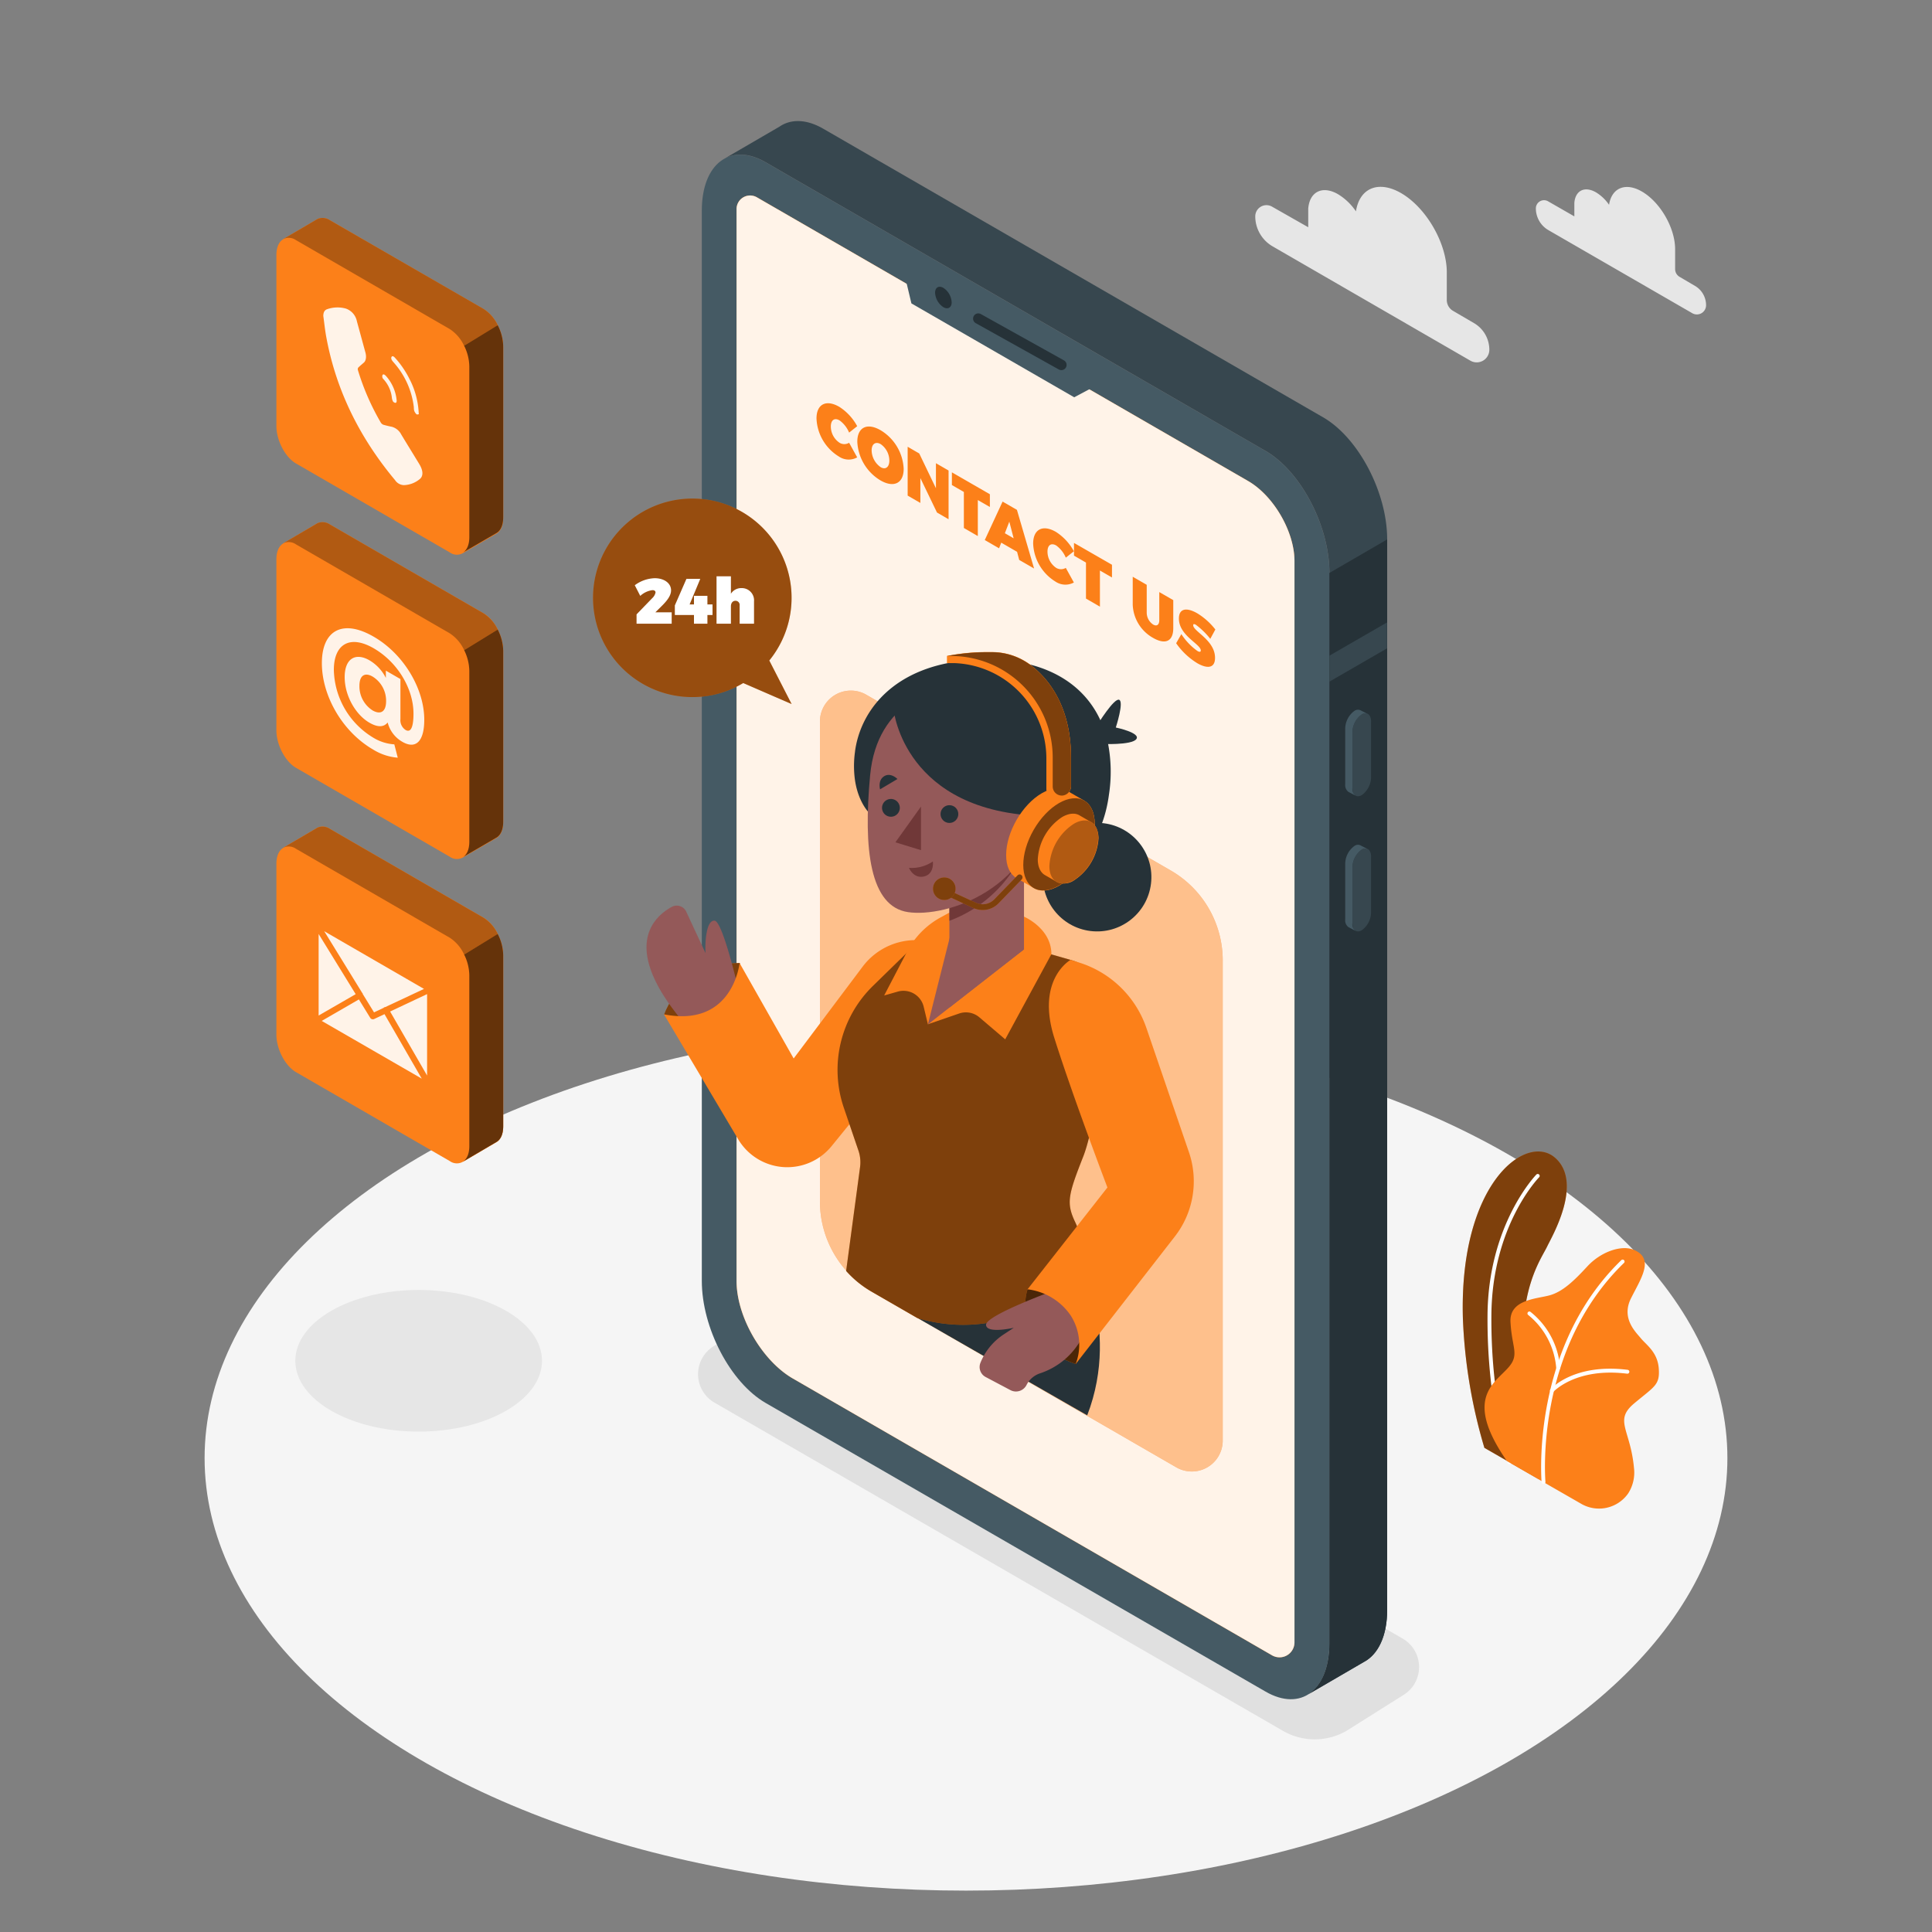 <svg xmlns="http://www.w3.org/2000/svg" viewBox="0 0 500 500"><rect x="0" y="0" width="500" height="500" fill="#808080" stroke="none"/><ellipse cx="250" cy="377.35" rx="197.05" ry="111.94" style="fill:#f5f5f5" id="freepik--Floor--inject-141"/><g id="freepik--Shadows--inject-141"><path d="M332 447.93 184.91 363a8.5 8.5 0 0 1 0-14.73l14.51-9.15a16.5 16.5 0 0 1 16.47 0L363 424.06a8.5 8.5 0 0 1 0 14.73l-14.51 9.14a16.46 16.46 0 0 1-16.49 0Z" style="fill:#e0e0e0"/><ellipse cx="108.35" cy="352.17" rx="31.92" ry="18.33" style="fill:#e6e6e6"/></g><g id="freepik--Plants--inject-141"><path d="m384.16 374.7 14 8.05s-7.15-22.47-3.34-45.12c1.44-8.56 4.53-12.81 5.61-15.1s9.45-16.44 2-22.92-24.78 6.55-23.84 41.42a135.23 135.23 0 0 0 5.57 33.67Z" style="fill:#fc8019"/><path d="m384.16 374.7 14 8.05s-7.15-22.47-3.34-45.12c1.44-8.56 4.53-12.81 5.61-15.1s9.45-16.44 2-22.92-24.78 6.55-23.84 41.42a135.23 135.23 0 0 0 5.57 33.67Z" style="opacity:.5"/><path d="M390.67 378.94a.49.49 0 0 1-.47-.32c-.05-.15-5.4-14.77-5.23-38.27s12.52-36.26 12.64-36.38a.5.5 0 0 1 .71 0 .5.5 0 0 1 0 .71c-.12.12-12.18 12.5-12.35 35.68s5.11 37.78 5.17 37.92a.5.5 0 0 1-.3.64.47.47 0 0 1-.17.02Z" style="fill:#fff"/><path d="m390 378.14 19.14 11a9.21 9.21 0 0 0 12.22-2.63 10 10 0 0 0 1.51-6.65c-.92-9.94-5.24-12.23.05-16.66s6.67-4.74 6.37-9-3.21-6.12-4.59-7.8-5.2-5.2-2.6-10.4 6.15-10.23.77-12.53c-3.21-1.38-8.56.46-12.08 4.28s-6.42 6.57-9.79 7.49-10.39 1.07-10.09 6.88 1.84 7.8.46 10.39c-2.6 4.84-13.91 7.59-1.37 25.63Z" style="fill:#fc8019"/><path d="M399.46 384.06a.52.52 0 0 1-.5-.46c0-.34-2.94-34.66 20.66-57.5a.5.5 0 0 1 .69.72c-23.26 22.51-20.38 56.35-20.35 56.69a.5.5 0 0 1-.45.54Z" style="fill:#fff"/><path d="M403.25 354.52a.5.5 0 0 1-.5-.46 19.64 19.64 0 0 0-7.23-13.73.5.5 0 0 1-.12-.7.49.49 0 0 1 .69-.12 20.37 20.37 0 0 1 7.66 14.49.51.51 0 0 1-.46.55ZM401.62 360.41a.5.5 0 0 1-.33-.12.51.51 0 0 1-.05-.71c.24-.28 6.15-6.8 20-5.07a.5.5 0 0 1 .43.56.51.51 0 0 1-.56.44c-13.3-1.67-19.07 4.67-19.13 4.73a.51.51 0 0 1-.36.17Z" style="fill:#fff"/></g><g id="freepik--Device--inject-141"><path d="m327.52 437.78-129.36-74.69c-9.13-5.27-16.53-19.41-16.53-31.58v-277c0-12.17 7.4-17.76 16.53-12.49l129.36 74.69c9.13 5.27 16.53 19.41 16.53 31.58v277c0 12.16-7.4 17.76-16.53 12.49Z" style="fill:#455a64"/><path d="M342.42 108 213.05 33.31c-3.9-2.25-7.48-2.51-10.31-1.13a8.45 8.45 0 0 0-1 .59l-14.5 8.43c2.92-1.75 6.74-1.62 10.93.8l129.36 74.69c9.13 5.27 16.53 19.41 16.53 31.58v277c0 6.44-2.07 11-5.37 13.16L353 430.1c3.65-1.94 6-6.69 6-13.5v-277c0-12.19-7.45-26.33-16.58-31.6Z" style="fill:#37474f"/><path d="M344.05 148.27v277c0 6.44-2.07 11-5.37 13.16L353 430.1c3.65-1.94 6-6.69 6-13.5v-277l-14.9 8.65Z" style="fill:#263238"/><path style="fill:#37474f" d="m358.95 161.09-14.9 8.6v6.72l14.9-8.61v-6.71zM352.42 205.78c-1.33.77-2.41-.05-2.41-1.82v-14.45a5.78 5.78 0 0 1 2.41-4.61c1.33-.77 2.41 0 2.41 1.82v14.45a5.78 5.78 0 0 1-2.41 4.61Z"/><path d="M350 204v-14.49a5.78 5.78 0 0 1 2.41-4.61 1.54 1.54 0 0 1 1.52-.14l-1.81-.93a1.56 1.56 0 0 0-1.56.12 5.8 5.8 0 0 0-2.42 4.61V203a2.17 2.17 0 0 0 .82 1.93l1.89 1A2.08 2.08 0 0 1 350 204Z" style="fill:#455a64"/><path d="M352.42 240.75c-1.33.77-2.41 0-2.41-1.82v-14.45a5.79 5.79 0 0 1 2.41-4.61c1.33-.77 2.41 0 2.41 1.83v14.44a5.76 5.76 0 0 1-2.41 4.61Z" style="fill:#37474f"/><path d="M350 238.93v-14.45a5.79 5.79 0 0 1 2.41-4.61 1.57 1.57 0 0 1 1.52-.14l-1.81-.94a1.51 1.51 0 0 0-1.56.12 5.77 5.77 0 0 0-2.42 4.61V238a2.16 2.16 0 0 0 .82 1.93l1.89 1a2.07 2.07 0 0 1-.85-2Z" style="fill:#455a64"/><path d="M323 124.48 195.88 51.06a3.51 3.51 0 0 0-5.26 3v277.45c0 9.26 6.57 20.63 14.59 25.26l124 71.63a3.87 3.87 0 0 0 5.8-3.35V145.31c.05-7.64-5.37-17.01-12.01-20.83Z" style="fill:#fc8019"/><path d="M323 124.48 195.88 51.06a3.51 3.51 0 0 0-5.26 3v277.45c0 9.26 6.57 20.63 14.59 25.26l124 71.63a3.87 3.87 0 0 0 5.8-3.35V145.31c.05-7.64-5.37-17.01-12.01-20.83Z" style="fill:#fff;opacity:.9"/><path style="fill:#455a64" d="m233.9 70.23 1.97 8.29 42.14 24.3 7.28-3.88-51.39-28.71z"/><path d="M246.29 78.24c0 1.38-1 1.93-2.16 1.25a4.78 4.78 0 0 1-2.13-3.74c0-1.37 1-1.93 2.16-1.24a4.76 4.76 0 0 1 2.13 3.73ZM274.68 95.79a1.41 1.41 0 0 1-.66-.17l-21.52-12a1.35 1.35 0 0 1 1.31-2.36l21.53 12a1.35 1.35 0 0 1-.66 2.53Z" style="fill:#263238"/><path d="M217.28 108.8c-1.31-.76-2.26-.1-2.26 1.57a5.07 5.07 0 0 0 2.26 4.22 2.38 2.38 0 0 0 2.47 0l2.09 3.78a4.53 4.53 0 0 1-4.75-.23 12.11 12.11 0 0 1-5.78-9.84c0-3.71 2.49-5 5.92-3a13.54 13.54 0 0 1 4.61 5l-2.09 1.66a7.37 7.37 0 0 0-2.47-3.16ZM233.87 121.33c0 3.74-2.53 5-6 3a12.35 12.35 0 0 1-6-10c0-3.74 2.53-5 6-3a12.28 12.28 0 0 1 6 10Zm-8.29-4.77a5.42 5.42 0 0 0 2.34 4.35c1.24.72 2.24 0 2.24-1.7a5.23 5.23 0 0 0-2.24-4.27c-1.26-.73-2.34-.11-2.34 1.62ZM237.9 117.36l4.32 9v-6.48l3.27 1.89v12.61l-3-1.74-4.3-8.92v6.44l-3.29-1.9v-12.64ZM256.18 127.91v3.3l-3.12-1.8v9.32l-3.61-2.09v-9.32l-3.1-1.79v-3.29ZM263.22 142.81l-4.1-2.37-.56 1.46-3.7-2.14 4.61-9.95 3.71 2.14 4.44 15.18-3.85-2.22Zm-.89-3.5-1.12-4.31-1.15 3ZM273.35 141.17c-1.31-.75-2.26-.1-2.26 1.58a5.09 5.09 0 0 0 2.26 4.22 2.42 2.42 0 0 0 2.48 0l2.09 3.78a4.59 4.59 0 0 1-4.76-.23 12.11 12.11 0 0 1-5.78-9.85c0-3.71 2.5-5 5.92-3a13.76 13.76 0 0 1 4.62 5l-2.09 1.65a7.53 7.53 0 0 0-2.48-3.15ZM287.78 146.16v3.29l-3.12-1.8V157l-3.61-2.09v-9.32l-3.1-1.79v-3.29ZM298.45 161.64c.89.51 1.57.11 1.57-1.14v-7.27l3.62 2.08v7.27c0 3.35-2 4.35-5.2 2.52a10.3 10.3 0 0 1-5.29-8.57v-7.27l3.62 2.09v7.27a3.71 3.71 0 0 0 1.68 3.02ZM309.47 161.68c-.41-.23-.67-.24-.67.14 0 1.58 5.65 3.86 5.65 8.43 0 2.8-2.13 2.81-4.59 1.39a18.27 18.27 0 0 1-5.47-5.17l1.34-2.36a16.08 16.08 0 0 0 4.16 4.36c.53.31.87.31.87-.14 0-1.64-5.66-3.82-5.66-8.25 0-2.52 1.84-3 4.68-1.4a17.42 17.42 0 0 1 4.75 4.23l-1.31 2.42a19.69 19.69 0 0 0-3.75-3.65Z" style="fill:#fc8019"/></g><g id="freepik--speech-bubble--inject-141"><path d="M199.09 170.94a25.69 25.69 0 1 0-6.74 5.83l12.52 5.44Z" style="fill:#fc8019"/><path d="M199.09 170.94a25.69 25.69 0 1 0-6.74 5.83l12.52 5.44Z" style="opacity:.4"/><path d="M169.65 153.34c0-.39-.28-.61-.79-.61a5.72 5.72 0 0 0-3.16 1.49l-1.42-2.76a9.08 9.08 0 0 1 5.17-1.82c2.4 0 4.22 1.26 4.22 3.14 0 1.34-1 2.63-2.28 3.92l-1.79 1.77h4.23v2.94h-9.09V159l4.05-4.19a2.73 2.73 0 0 0 .86-1.47ZM181.23 149.81l-2.76 6.62h1.13v-2.23h3.48v2.23h1.32v2.73h-1.32v2.25h-3.48v-2.25h-4.95v-2.48l3-6.87ZM195.14 155.64v5.77h-3.72v-4.7a1.08 1.08 0 0 0-1.07-1.23c-.73 0-1.19.57-1.19 1.45v4.48h-3.72v-12.26h3.72v4.51a3.14 3.14 0 0 1 2.74-1.46 3.17 3.17 0 0 1 3.24 3.44Z" style="fill:#fff"/></g><g id="freepik--Character--inject-141"><path d="M316.44 248.56v124.25a8 8 0 0 1-12 6.94l-66.92-38.64-11.86-6.84A26.95 26.95 0 0 1 212.2 311V186.74a8 8 0 0 1 12-6.94l78.8 45.49a26.87 26.87 0 0 1 13.44 23.27Z" style="fill:#fc8019"/><path d="M316.44 248.56v124.25a8 8 0 0 1-12 6.94l-66.92-38.64-11.86-6.84A26.95 26.95 0 0 1 212.2 311V186.74a8 8 0 0 1 12-6.94l78.8 45.49a26.87 26.87 0 0 1 13.44 23.27Z" style="fill:#fff;opacity:.5"/><path d="M277.89 322.08s12.53 20.78 3.48 44.21l-43.88-25.18Z" style="fill:#263238"/><circle cx="283.92" cy="226.99" r="14.05" transform="rotate(-82.98 283.93 226.99)" style="fill:#263238"/><path d="M284 187.59s4.31-7 5.63-6.49-.86 7.18-.86 7.18 6.52 1.36 5.31 3-9.18 1.25-9.18 1.25Z" style="fill:#263238"/><path d="M287 205.63c-3 22.54-22 22.54-22 22.54l-39.8-17.52s-3-2.63-3.92-8.67a26.41 26.41 0 0 1 0-7.46v-.07c1.27-9.48 8.36-19.67 23.8-22.8a50.59 50.59 0 0 1 10.28-1 46.83 46.83 0 0 1 5 .25c12 1.18 20.41 6.78 24.42 15.49a28 28 0 0 1 2 6.15 38.82 38.82 0 0 1 .22 13.09Z" style="fill:#263238"/><path d="M191.45 249.23s-14.13-.49-19.57 13.28c0 0 6 4.05 13.87 0s5.7-13.28 5.7-13.28Z" style="fill:#fc8019"/><path d="M191.45 249.23s-14.13-.49-19.57 13.28c0 0 6 4.05 13.87 0s5.7-13.28 5.7-13.28Z" style="opacity:.5"/><path d="M191.05 255.86s-4-17.38-6.11-17.59-2.52 5.3-2.35 8.41l-5-10.76a2.71 2.71 0 0 0-3.76-1.21c-5 2.75-13.77 11.11 4.72 31.78Z" style="fill:#945959"/><path d="m242.25 243.84-3-.39a17.18 17.18 0 0 0-16 6.72l-17.85 23.76-14-24.7s-1.68 16.8-19.57 13.28l19.21 32.33a14.78 14.78 0 0 0 24.18 1.77l16.44-20.21Z" style="fill:#fc8019"/><path d="M280.35 299.29c-4 10.14-4.44 12.12-2 17.19a64.87 64.87 0 0 1 4 11.64s-18.54 20.78-44.93 13l-11.86-6.84a26.56 26.56 0 0 1-6.58-5.36l3.61-26.92a9.4 9.4 0 0 0-.42-4.21l-3.79-11.11a30.36 30.36 0 0 1 7.52-31.51l12.74-12.45L272.1 247l5 1.43A14.15 14.15 0 0 1 287.18 264c-1.64 11.8-4.32 28.92-6.83 35.29Z" style="fill:#fc8019"/><path d="M280.35 299.29c-4 10.14-4.44 12.12-2 17.19a64.87 64.87 0 0 1 4 11.64s-18.54 20.78-44.93 13l-11.86-6.84a26.56 26.56 0 0 1-6.58-5.36l3.61-26.92a9.4 9.4 0 0 0-.42-4.21l-3.79-11.11a30.36 30.36 0 0 1 7.52-31.51l12.74-12.45L272.1 247l5 1.43A14.15 14.15 0 0 1 287.18 264c-1.64 11.8-4.32 28.92-6.83 35.29Z" style="opacity:.5"/><path d="m260.17 269-6.7-5.71a5.37 5.37 0 0 0-5.23-1l-8.1 2.79-1.09-4.54a5.38 5.38 0 0 0-6.72-3.91l-3.51 1 5.94-11.38a21.31 21.31 0 0 1 8.59-8.78l2.33-1.28 19.25 1s7.17 3 7.17 9.75l-11.93 22" style="fill:#fc8019"/><path style="fill:#945959" d="m265.01 245.72-19.3 15.04v-47.89h19.3v32.85z"/><path style="fill:#945959" d="m246.01 241.77-5.87 23.35 24.79-19.4-18.92-3.95z"/><path d="M245.71 238.3A33.78 33.78 0 0 0 265 219.94v-7.07h-19.3Z" style="fill:#703838"/><path d="M249.87 177.38c-7.32 0-22.88 4.08-24.68 23.24s-.06 34 9.82 35.44 32.84-5.73 35.92-30.53-13.93-28.15-21.06-28.15Z" style="fill:#945959"/><path style="fill:#703838" d="M238.35 208.73v11.29l-6.62-2.03 6.62-9.26z"/><circle cx="245.71" cy="210.68" r="2.3" style="fill:#263238"/><path d="M232.87 209.08a2.3 2.3 0 1 1-2.3-2.31 2.3 2.3 0 0 1 2.3 2.31ZM227.76 204.28l4.5-2.67s-1.72-1.79-3.44-.72-1.06 3.39-1.06 3.39Z" style="fill:#263238"/><path d="M235.24 224.6a9.75 9.75 0 0 0 6.19-1.66s.43 3.27-2.31 3.89-3.88-2.23-3.88-2.23Z" style="fill:#703838"/><path d="M231.31 183.9s2.75 26.45 38.72 27.28c0 0 10.87-26.29-10.61-34.83s-28.11 7.55-28.11 7.55Z" style="fill:#263238"/><path d="m280.62 207.22-4.42-2.56c-1.68-1-4-.86-6.57.62-5.1 2.94-9.24 10.11-9.24 16 0 2.95 1 5 2.72 6l4.34 2.5.25.14.15.09c1.64.8 3.83.61 6.24-.78 5.1-3 9.24-10.11 9.24-16-.03-2.98-1.06-5.04-2.71-6.01Z" style="fill:#fc8019"/><ellipse cx="274.06" cy="218.51" rx="13.06" ry="7.54" transform="rotate(-60 274.06 218.515)" style="fill:#fc8019"/><ellipse cx="274.06" cy="218.51" rx="13.06" ry="7.54" transform="rotate(-60 274.06 218.515)" style="opacity:.5"/><path d="m282.39 212.77-3-1.75c-1.14-.68-2.73-.59-4.49.42a14 14 0 0 0-6.32 10.95c0 2 .71 3.43 1.86 4.09l3 1.71a1 1 0 0 0 .17.1l.1.06a4.6 4.6 0 0 0 4.28-.54 14 14 0 0 0 6.32-10.94c-.08-2.03-.78-3.44-1.92-4.1Z" style="fill:#fc8019"/><path d="M284.23 216.85a14 14 0 0 1-6.32 10.94c-3.5 2-6.33.38-6.33-3.65a13.94 13.94 0 0 1 6.33-10.94c3.49-2.02 6.32-.39 6.32 3.65Z" style="fill:#fc8019"/><path d="M284.23 216.85a14 14 0 0 1-6.32 10.94c-3.5 2-6.33.38-6.33-3.65a13.94 13.94 0 0 1 6.33-10.94c3.49-2.02 6.32-.39 6.32 3.65Z" style="opacity:.3"/><path d="M266.89 172.22a16.64 16.64 0 0 0-10-3.47H256a53.89 53.89 0 0 0-10.93 1h2-2v1.86h1.86a24.71 24.71 0 0 1 23.87 24.73v7.87a2.22 2.22 0 0 0 2.45 2.21h.23l2-.62a1.86 1.86 0 0 1-.41.08 2.45 2.45 0 0 0 2.12-2.48v-7.3c-.02-13.21-5.73-20.31-10.3-23.88ZM254.3 235.51a5.75 5.75 0 0 1-2.39-.52l-6.25-2.89a.75.75 0 1 1 .62-1.36l6.25 2.89a4.22 4.22 0 0 0 4.82-.9l6-6.2a.75.75 0 0 1 1.06 0 .76.76 0 0 1 0 1.06l-6 6.2a5.69 5.69 0 0 1-4.11 1.72Z" style="fill:#fc8019"/><path d="M254.3 235.51a5.75 5.75 0 0 1-2.39-.52l-6.25-2.89a.75.75 0 1 1 .62-1.36l6.25 2.89a4.22 4.22 0 0 0 4.82-.9l6-6.2a.75.75 0 0 1 1.06 0 .76.76 0 0 1 0 1.06l-6 6.2a5.69 5.69 0 0 1-4.11 1.72Z" style="opacity:.5"/><path d="M247.3 230a2.92 2.92 0 1 1-2.92-2.92 2.92 2.92 0 0 1 2.92 2.92Z" style="fill:#fc8019"/><path d="M247.3 230a2.92 2.92 0 1 1-2.92-2.92 2.92 2.92 0 0 1 2.92 2.92Z" style="opacity:.5"/><path d="M277.17 196.1v7.3a2.45 2.45 0 0 1-2.12 2.48 2.36 2.36 0 0 1-2.61-2.35v-7.43a26.29 26.29 0 0 0-27.36-26.31 53.89 53.89 0 0 1 10.93-1h.87a16.64 16.64 0 0 1 10 3.47c4.58 3.53 10.29 10.63 10.29 23.84Z" style="fill:#fc8019"/><path d="M277.17 196.1v7.3a2.45 2.45 0 0 1-2.12 2.48 2.36 2.36 0 0 1-2.61-2.35v-7.43a26.29 26.29 0 0 0-27.36-26.31 53.89 53.89 0 0 1 10.93-1h.87a16.64 16.64 0 0 1 10 3.47c4.58 3.53 10.29 10.63 10.29 23.84Z" style="opacity:.5"/><path d="M265.93 333.67S261.09 347 278.39 353c0 0 5.65-8.3 0-15.09s-12.46-4.24-12.46-4.24Z" style="fill:#fc8019"/><path d="M265.93 333.67S261.09 347 278.39 353c0 0 5.65-8.3 0-15.09s-12.46-4.24-12.46-4.24Z" style="opacity:.7"/><path d="M272 334.28s-16.9 6.19-16.81 8.59 7.18.76 7.18.76l-2.59 1.7a15.84 15.84 0 0 0-6.05 7.38 2.92 2.92 0 0 0 1.34 3.65l6.42 3.4a3.07 3.07 0 0 0 4.19-1.35 6 6 0 0 1 3.51-3c3.49-1.16 10-4.5 12.61-13.64Z" style="fill:#945959"/><path d="M277.07 248.41s-9 5-4.22 20.18 13.75 38.73 13.75 38.73l-20.67 26.35a15.82 15.82 0 0 1 11.07 6.64 14 14 0 0 1 1.39 12.69l25.66-33a23.25 23.25 0 0 0 3.64-21.83l-11-32.12a26.88 26.88 0 0 0-17-16.81Z" style="fill:#fc8019"/></g><g id="freepik--Icons--inject-141"><path d="m125.15 158.74-39.77-23a3.35 3.35 0 0 0-3.17-.35 1.92 1.92 0 0 0-.31.18l-8.65 5.07h.06c-1.09.62-1.78 2.06-1.78 4.12V189c0 3.74 2.27 8.09 5.08 9.71l39.77 23a3.18 3.18 0 0 0 3.5.15.18.18 0 0 0-.07.05l8.59-5c1.12-.6 1.83-2.06 1.83-4.15v-44.31c0-3.74-2.23-8.09-5.08-9.71Z" style="fill:#fc8019"/><path d="M128.81 162.93a10.12 10.12 0 0 0-3.66-4.19l-39.77-23a3.35 3.35 0 0 0-3.17-.35 1.92 1.92 0 0 0-.31.18l-8.65 5.07a3.24 3.24 0 0 1 3.36.25l39.77 23a10.3 10.3 0 0 1 3.75 4.38Z" style="fill:#fc8019"/><path d="M121.46 217.82c0 2-.64 3.39-1.65 4l8.59-5c1.12-.6 1.83-2.06 1.83-4.15v-44.22a12.51 12.51 0 0 0-1.42-5.52l-8.68 5.34a12.49 12.49 0 0 1 1.33 5.33Z" style="fill:#fc8019"/><path d="M128.81 162.93a10.12 10.12 0 0 0-3.66-4.19l-39.77-23a3.35 3.35 0 0 0-3.17-.35 1.92 1.92 0 0 0-.31.18l-8.65 5.07a3.24 3.24 0 0 1 3.36.25l39.77 23a10.3 10.3 0 0 1 3.75 4.38Z" style="opacity:.3"/><path d="M121.46 217.82c0 2-.64 3.39-1.65 4l8.59-5c1.12-.6 1.83-2.06 1.83-4.15v-44.22a12.51 12.51 0 0 0-1.42-5.52l-8.68 5.34a12.49 12.49 0 0 1 1.33 5.33Z" style="opacity:.6"/><path d="M109.8 186.27c0 5.73-2.27 7.68-5.67 5.71a8 8 0 0 1-3.8-5c-1 1.23-2.55 1.31-4.73.05-3.58-2.07-6.4-7-6.4-11.79s2.79-6.44 6.4-4.36a11 11 0 0 1 4.26 4.57v-1.89l3.77 2.18v10.36a3 3 0 0 0 1.33 2.81c1.27.74 2.05-.51 2.05-4.22 0-6.49-4.16-13.37-10.31-16.92s-10.3-1.08-10.3 5.6a21 21 0 0 0 10.19 17.53 11.88 11.88 0 0 0 5.46 1.74l.89 3.45a14.21 14.21 0 0 1-6.35-2.09c-8-4.63-13.29-13.95-13.29-22.39s5.34-11.5 13.4-6.84c7.79 4.49 13.1 13.48 13.1 21.5Zm-9.88-4.81a7.34 7.34 0 0 0-3.47-6.35c-2-1.17-3.43-.35-3.43 2.37a7.39 7.39 0 0 0 3.43 6.39c2 1.13 3.47.4 3.47-2.41Z" style="fill:#fc8019"/><g style="opacity:.9"><path d="M109.8 186.27c0 5.73-2.27 7.68-5.67 5.71a8 8 0 0 1-3.8-5c-1 1.23-2.55 1.31-4.73.05-3.58-2.07-6.4-7-6.4-11.79s2.79-6.44 6.4-4.36a11 11 0 0 1 4.26 4.57v-1.89l3.77 2.18v10.36a3 3 0 0 0 1.33 2.81c1.27.74 2.05-.51 2.05-4.22 0-6.49-4.16-13.37-10.31-16.92s-10.3-1.08-10.3 5.6a21 21 0 0 0 10.19 17.53 11.88 11.88 0 0 0 5.46 1.74l.89 3.45a14.21 14.21 0 0 1-6.35-2.09c-8-4.63-13.29-13.95-13.29-22.39s5.34-11.5 13.4-6.84c7.79 4.49 13.1 13.48 13.1 21.5Zm-9.88-4.81a7.34 7.34 0 0 0-3.47-6.35c-2-1.17-3.43-.35-3.43 2.37a7.39 7.39 0 0 0 3.43 6.39c2 1.13 3.47.4 3.47-2.41Z" style="fill:#fff"/></g><path d="m125.15 237.52-39.77-23a3.31 3.31 0 0 0-3.17-.34 1.92 1.92 0 0 0-.31.18l-8.65 5.07h.06c-1.09.62-1.78 2.06-1.78 4.11v44.22c0 3.75 2.27 8.09 5.08 9.71l39.77 23a3.16 3.16 0 0 0 3.5.15l-.07.06 8.59-5.05c1.12-.59 1.83-2 1.83-4.15v-44.26c0-3.74-2.23-8.08-5.08-9.7Z" style="fill:#fc8019"/><path d="M128.81 241.71a10.06 10.06 0 0 0-3.66-4.19l-39.77-23a3.31 3.31 0 0 0-3.17-.34 1.92 1.92 0 0 0-.31.18l-8.65 5.07a3.23 3.23 0 0 1 3.36.24l39.77 23a10.27 10.27 0 0 1 3.75 4.39Z" style="fill:#fc8019"/><path d="M121.46 296.59c0 2-.64 3.39-1.65 4.05l8.59-5.05c1.12-.59 1.83-2 1.83-4.15v-44.22a12.47 12.47 0 0 0-1.42-5.51l-8.68 5.34a12.45 12.45 0 0 1 1.33 5.32Z" style="fill:#fc8019"/><path d="M128.81 241.71a10.06 10.06 0 0 0-3.66-4.19l-39.77-23a3.31 3.31 0 0 0-3.17-.34 1.92 1.92 0 0 0-.31.18l-8.65 5.07a3.23 3.23 0 0 1 3.36.24l39.77 23a10.27 10.27 0 0 1 3.75 4.39Z" style="opacity:.3"/><path d="M121.46 296.59c0 2-.64 3.39-1.65 4.05l8.59-5.05c1.12-.59 1.83-2 1.83-4.15v-44.22a12.47 12.47 0 0 0-1.42-5.51l-8.68 5.34a12.45 12.45 0 0 1 1.33 5.32Z" style="opacity:.6"/><path style="fill:#fc8019" d="m92.05 257.29-9.59-15.58v21.11l9.59-5.53zM100.96 261.78l9.57 16.57v-21.08l-9.57 4.51zM83.91 241l9.85 16a.63.63 0 0 1 .11.12.28.28 0 0 1 0 .12L96.8 262l2.48-1.17a.69.69 0 0 1 .13-.11.75.75 0 0 1 .32-.1l10-4.69Z"/><path d="m99.51 262.46-2.68 1.26a.75.75 0 0 1-.33.07.8.8 0 0 1-.69-.38l-2.93-4.76-9.62 5.56 25.89 14.94Z" style="fill:#fc8019"/><g style="opacity:.9"><path style="fill:#fff" d="m92.05 257.29-9.59-15.58v21.11l9.59-5.53zM100.96 261.78l9.57 16.57v-21.08l-9.57 4.51zM83.91 241l9.85 16a.63.63 0 0 1 .11.12.28.28 0 0 1 0 .12L96.8 262l2.48-1.17a.69.69 0 0 1 .13-.11.75.75 0 0 1 .32-.1l10-4.69Z"/><path d="m99.51 262.46-2.68 1.26a.75.75 0 0 1-.33.07.8.8 0 0 1-.69-.38l-2.93-4.76-9.62 5.56 25.89 14.94Z" style="fill:#fff"/></g><path d="M125.15 80 85.38 57a3.31 3.31 0 0 0-3.17-.34 1.92 1.92 0 0 0-.31.18l-8.65 5.07h.06c-1.09.61-1.78 2.06-1.78 4.11v44.22c0 3.74 2.27 8.09 5.08 9.71l39.77 23a3.16 3.16 0 0 0 3.5.15l-.07.05 8.59-5c1.12-.59 1.83-2 1.83-4.15V89.67c0-3.74-2.23-8.09-5.08-9.67Z" style="fill:#fc8019"/><path d="M128.81 84.16a10.09 10.09 0 0 0-3.66-4.2L85.38 57a3.31 3.31 0 0 0-3.17-.34 1.92 1.92 0 0 0-.31.18l-8.65 5.07a3.23 3.23 0 0 1 3.36.24l39.77 23a10.27 10.27 0 0 1 3.75 4.39Z" style="fill:#fc8019"/><path d="M121.46 139c0 2-.64 3.39-1.65 4l8.59-5c1.12-.59 1.83-2 1.83-4.15V89.67a12.47 12.47 0 0 0-1.42-5.51l-8.68 5.34a12.45 12.45 0 0 1 1.33 5.32Z" style="fill:#fc8019"/><path d="M128.81 84.16a10.09 10.09 0 0 0-3.66-4.2L85.38 57a3.31 3.31 0 0 0-3.17-.34 1.92 1.92 0 0 0-.31.18l-8.65 5.07a3.23 3.23 0 0 1 3.36.24l39.77 23a10.27 10.27 0 0 1 3.75 4.39Z" style="opacity:.3"/><path d="M121.46 139c0 2-.64 3.39-1.65 4l8.59-5c1.12-.59 1.83-2 1.83-4.15V89.67a12.47 12.47 0 0 0-1.42-5.51l-8.68 5.34a12.45 12.45 0 0 1 1.33 5.32Z" style="opacity:.6"/><path d="M108.45 120c-1.53-2.52-3.07-5-4.6-7.54a3.92 3.92 0 0 0-2.41-2c-.74-.15-1.48-.32-2.24-.54a1.38 1.38 0 0 1-.65-.56 63.22 63.22 0 0 1-5.93-13.6.75.75 0 0 1 .08-.61c.47-.47 1-.9 1.48-1.32s.73-1.39.38-2.65c-.74-2.67-1.45-5.34-2.19-8a4.38 4.38 0 0 0-2.86-3.32 8.09 8.09 0 0 0-4.9.18c-.61.23-.93.78-.94 1.73.26 1.83.43 3.64.78 5.5q3.7 20.12 17.8 37a2.85 2.85 0 0 0 2.23 1.28 6.72 6.72 0 0 0 4.23-1.63c.89-.8.8-2.22-.26-3.92ZM108.33 106.37a21.24 21.24 0 0 0-2.33-8.24 24.35 24.35 0 0 0-3.75-5.51c-.39-.44-.72-.58-.92-.25s0 .8.38 1.23l.39.45a21.07 21.07 0 0 1 5 11.33 4 4 0 0 0 .09.91 2.43 2.43 0 0 0 .59.91c.21.15.45 0 .62 0-.06-.41-.05-.62-.07-.83ZM99.27 98.16a8.45 8.45 0 0 1 2.17 5 3.18 3.18 0 0 0 .31.81c.61.5.91.33.91-.3a11 11 0 0 0-2.81-6.41c-.38-.39-.69-.51-.87-.18a1 1 0 0 0 .29 1.08Z" style="fill:#fc8019"/><g style="opacity:.9"><path d="M108.45 120c-1.53-2.52-3.07-5-4.6-7.54a3.92 3.92 0 0 0-2.41-2c-.74-.15-1.48-.32-2.24-.54a1.38 1.38 0 0 1-.65-.56 63.22 63.22 0 0 1-5.93-13.6.75.75 0 0 1 .08-.61c.47-.47 1-.9 1.48-1.32s.73-1.39.38-2.65c-.74-2.67-1.45-5.34-2.19-8a4.38 4.38 0 0 0-2.86-3.32 8.09 8.09 0 0 0-4.9.18c-.61.23-.93.78-.94 1.73.26 1.83.43 3.64.78 5.5q3.7 20.12 17.8 37a2.85 2.85 0 0 0 2.23 1.28 6.72 6.72 0 0 0 4.23-1.63c.89-.8.8-2.22-.26-3.92ZM108.33 106.37a21.24 21.24 0 0 0-2.33-8.24 24.35 24.35 0 0 0-3.75-5.51c-.39-.44-.72-.58-.92-.25s0 .8.38 1.23l.39.45a21.07 21.07 0 0 1 5 11.33 4 4 0 0 0 .09.91 2.43 2.43 0 0 0 .59.91c.21.15.45 0 .62 0-.06-.41-.05-.62-.07-.83ZM99.27 98.16a8.45 8.45 0 0 1 2.17 5 3.18 3.18 0 0 0 .31.81c.61.5.91.33.91-.3a11 11 0 0 0-2.81-6.41c-.38-.39-.69-.51-.87-.18a1 1 0 0 0 .29 1.08Z" style="fill:#fff"/></g></g><g id="freepik--Clouds--inject-141"><path d="m329.2 53.48 9.37 5.33V54c.34-4.39 3.67-6.08 7.73-3.73a15.14 15.14 0 0 1 4.62 4.43c.91-6 5.78-8.12 11.67-4.73 6.54 3.78 11.84 13 11.84 20.52v7.1a3.24 3.24 0 0 0 1.57 2.83l5.52 3.23a8 8 0 0 1 3.92 6.86 3.27 3.27 0 0 1-4.91 2.83l-51.19-29.59a9 9 0 0 1-4.48-7.75 2.9 2.9 0 0 1 4.34-2.52ZM400.63 52.09l6.81 3.91V52.5c.25-3.19 2.67-4.42 5.62-2.71a11 11 0 0 1 3.36 3.21c.67-4.34 4.21-5.91 8.49-3.44 4.76 2.75 8.61 9.43 8.61 14.92v5.17a2.34 2.34 0 0 0 1.16 2l4 2.35a5.78 5.78 0 0 1 2.85 5 2.38 2.38 0 0 1-3.53 2.08l-37.27-21.52a6.51 6.51 0 0 1-3.25-5.63 2.11 2.11 0 0 1 3.15-1.84Z" style="fill:#e6e6e6"/></g></svg>
